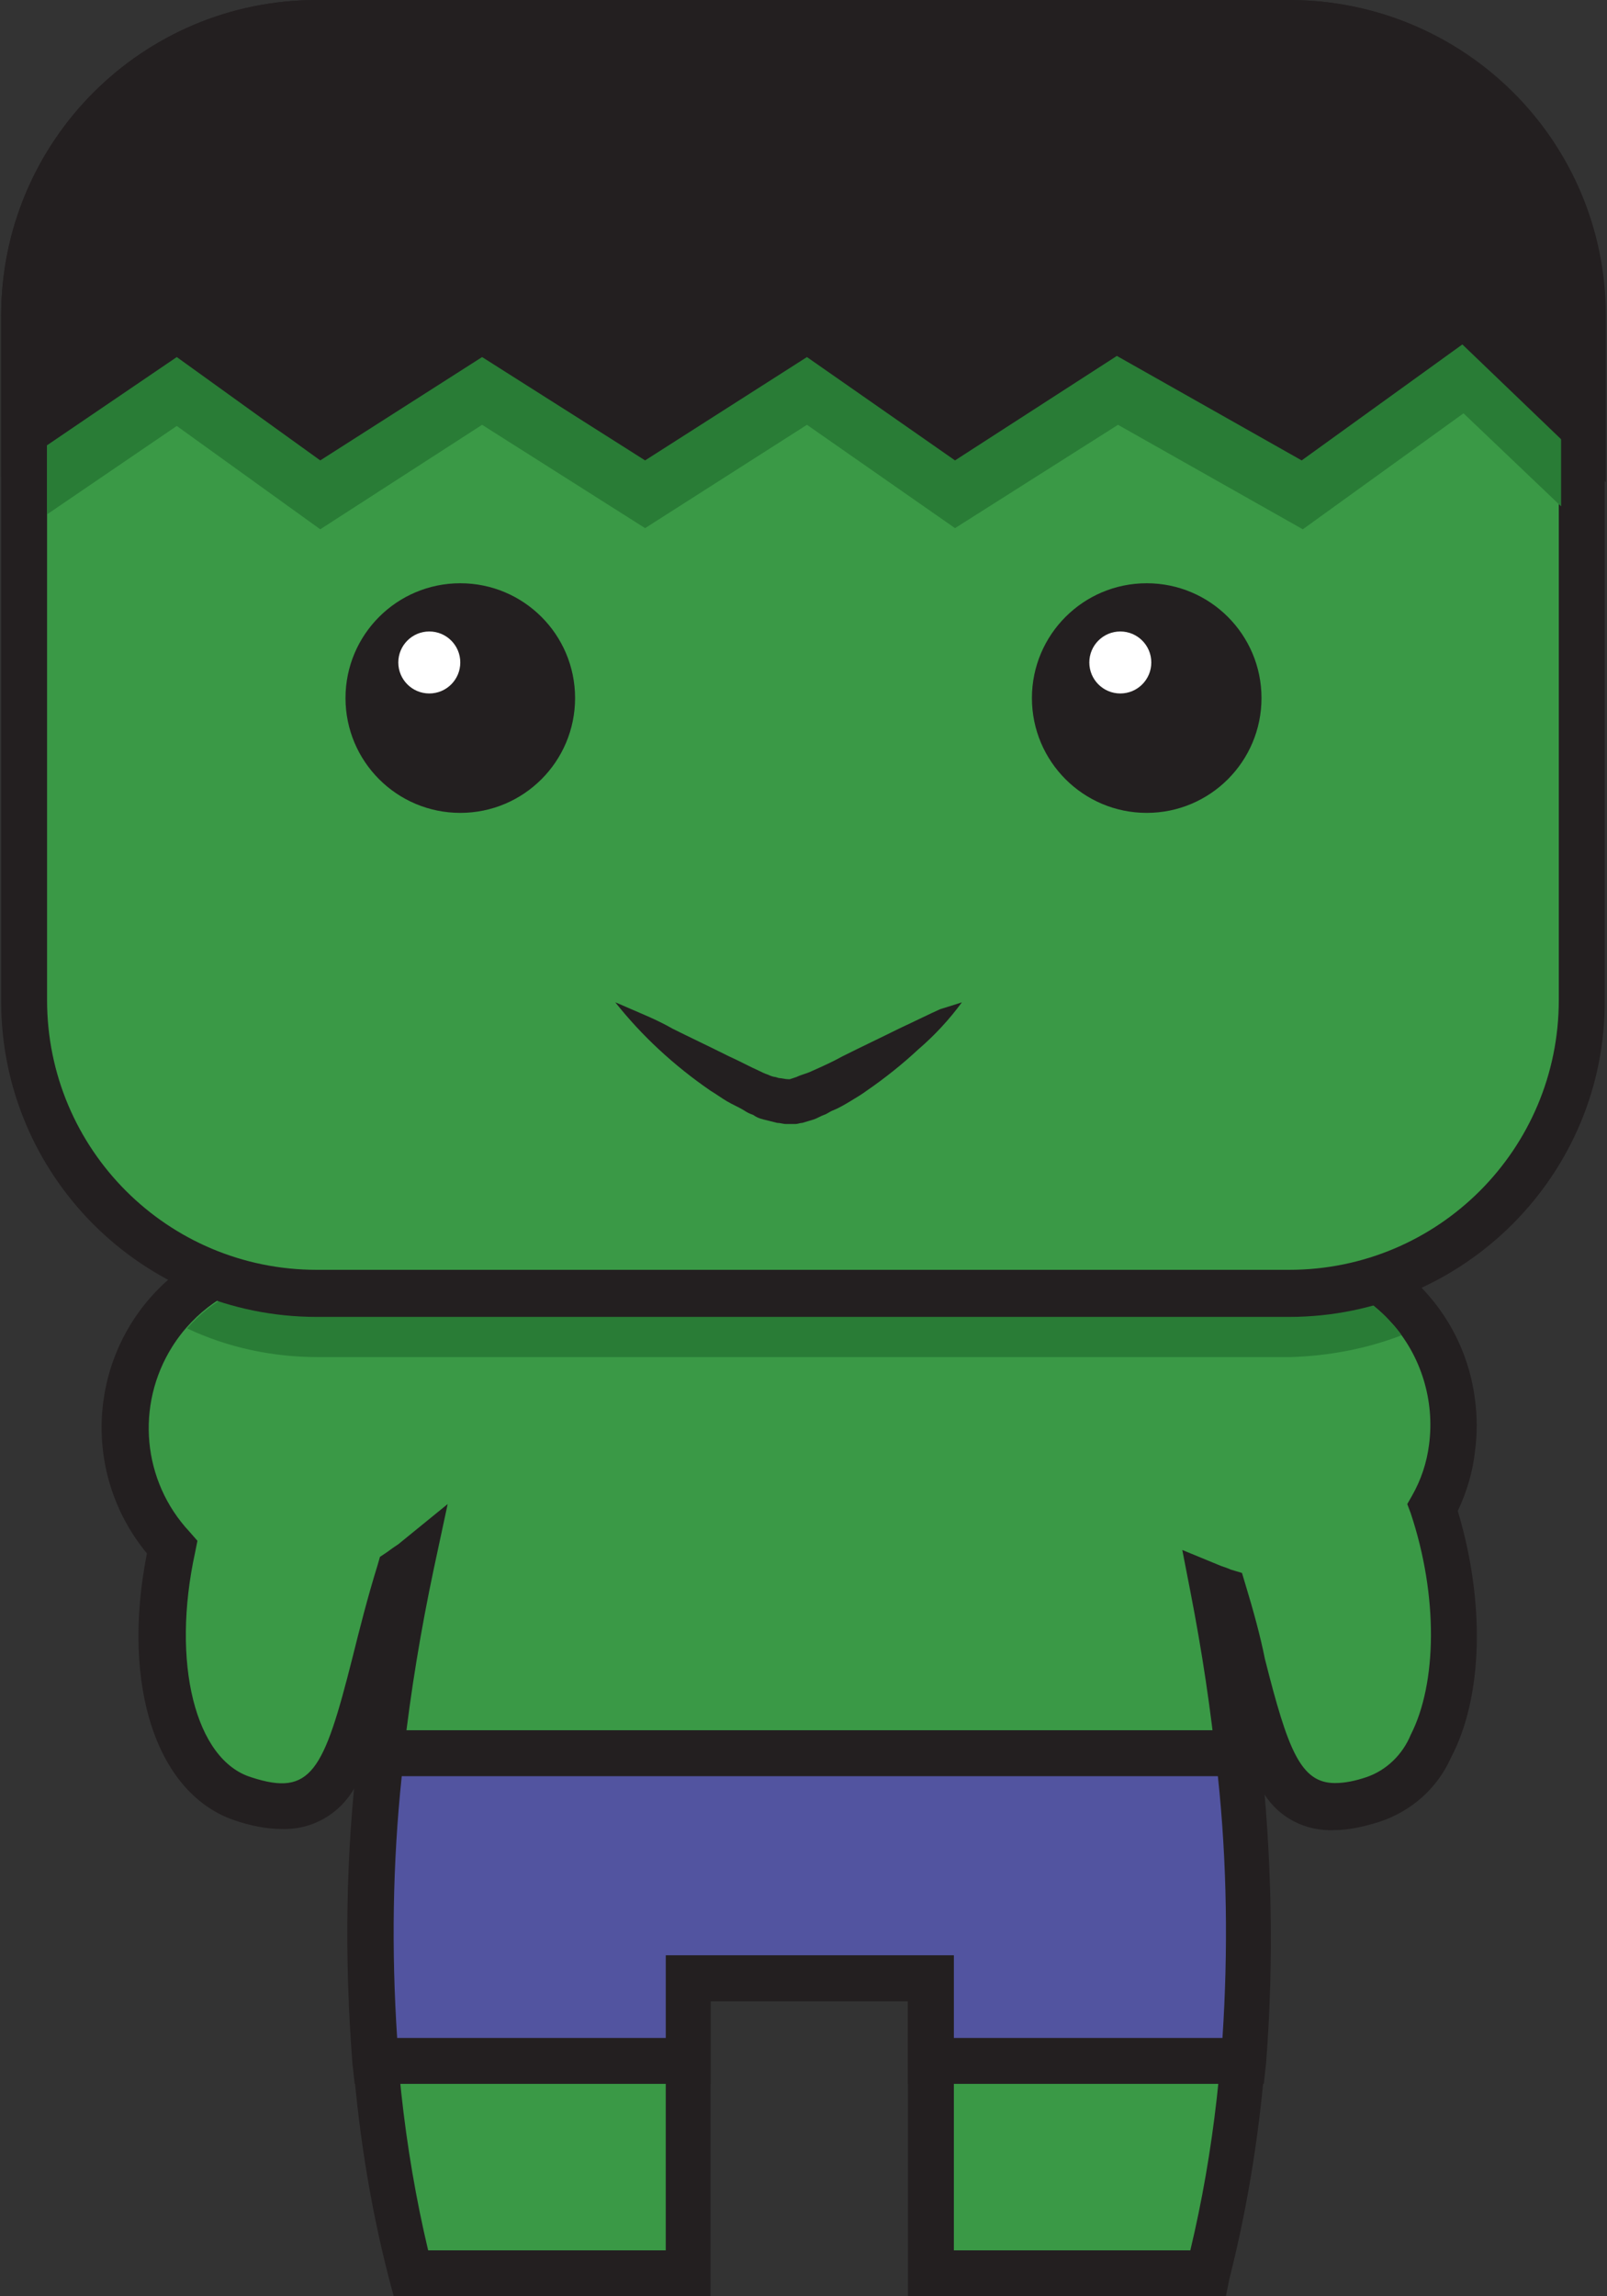 <?xml version="1.0" encoding="utf-8"?>
<!-- Generator: Adobe Illustrator 26.3.1, SVG Export Plug-In . SVG Version: 6.00 Build 0)  -->
<svg version="1.1" id="Ebene_1-2" xmlns="http://www.w3.org/2000/svg" xmlns:xlink="http://www.w3.org/1999/xlink" x="0px" y="0px"
	 viewBox="0 0 140 200" style="enable-background:new 0 0 140 200;" xml:space="preserve">
<rect x="0" y="0" width="140" height="200" fill="#333333" stroke="none"/>
<style type="text/css">
	.st0{fill:#3A9946;}
	.st1{fill:#231F20;}
	.st2{fill:#5254A0;}
	.st3{fill:#297C36;}
	.st4{fill:#FFFFFF;}
</style>
<g id="Gruppe_174">
	<g id="Gruppe_170">
		<path id="Pfad_465" class="st0" d="M126.6,126.1c1.1-8.4-4.8-16.1-13.2-17.2c-1.3-0.2-2.6-0.2-4,0c-1.8,0.2-3.6,0.8-5.2,1.7
			c-2.2-0.7-4.5-1.2-6.9-1.5c-1.8-4.9-3.2-7.7-3.2-7.7H46.9c0,0-1.3,2.8-3.1,7.7c-3.2,0.4-6.4,1.2-9.4,2.4
			c-7.1-4.5-16.6-2.3-21.1,4.8c-3.7,5.9-3,13.5,1.8,18.6c-2.2,10.1-0.2,19.9,6.2,22c9.8,3.1,9.3-6.4,13.5-19.7
			c0.4-0.3,0.8-0.6,1.1-0.9c-3.7,17.7-5.7,40-0.1,61.8h24.1v-25.7h21.1V198h24.1c5.4-21,3.8-42.4,0.4-59.7c0.3,0.1,0.6,0.2,0.9,0.4
			c3.7,12.5,3.6,21.2,13.1,18.2c7.1-2.3,8.9-14.3,5.3-25.4C125.7,129.7,126.3,127.9,126.6,126.1L126.6,126.1z"/>
		<path id="Pfad_466" class="st1" d="M106.8,200H79.1v-25.7H61.9V200H34.3l-0.4-1.5c-3.4-13.1-4.3-27.5-3-42.8
			c-1.3,2.3-3.7,3.7-6.4,3.6c-1.3,0-2.7-0.3-3.9-0.7c-6.9-2.2-10.1-11.7-7.8-23.3c-6.1-7.4-5-18.3,2.4-24.3
			c5.5-4.5,13.1-5.2,19.3-1.8c2.5-0.9,5.1-1.5,7.8-2c1.6-4.2,2.7-6.6,2.8-6.7l0.5-1.1h49.8l0.5,1.1c0,0.1,1.2,2.5,2.8,6.8
			c1.8,0.3,3.5,0.7,5.2,1.2c1.6-0.8,3.4-1.3,5.2-1.5c9.5-1.2,18.2,5.4,19.4,14.9c0.2,1.5,0.2,3,0,4.5c-0.2,1.8-0.7,3.5-1.5,5.2
			c2.4,8,2.2,16.2-0.6,21.5c-1.2,2.7-3.5,4.7-6.3,5.6c-1.3,0.4-2.6,0.7-3.9,0.7l0,0c-2.5,0.1-4.8-1.1-6.1-3.2
			c1.3,15.1,0.3,29.3-3,42.3L106.8,200L106.8,200z M83.1,196h20.6c4.1-17.2,4.1-36.4,0-57.4l-0.7-3.6l3.4,1.4
			c0.3,0.1,0.6,0.2,0.8,0.3l1,0.3l0.3,1c0.7,2.3,1.3,4.5,1.7,6.5c2,7.9,3.1,10.8,6.1,10.8l0,0c0.9,0,1.8-0.2,2.7-0.5
			c1.8-0.6,3.2-2,3.9-3.7c2.3-4.5,2.4-12.1,0-19.3l-0.3-0.8l0.4-0.7c0.8-1.4,1.3-2.9,1.5-4.5c0.5-3.8-0.7-7.7-3.2-10.5
			c-2.9-3.3-7.3-5-11.7-4.4c-1.6,0.2-3.1,0.7-4.5,1.5l-0.7,0.4l-0.8-0.2c-2.1-0.7-4.3-1.1-6.5-1.5l-1.2-0.2l-0.4-1.1
			c-1.1-3-2-5.2-2.6-6.4H48.2c-0.5,1.2-1.5,3.4-2.6,6.4l-0.4,1.1L44,111c-3.1,0.4-6.1,1.2-9,2.2l-0.9,0.4l-0.8-0.5
			c-6.2-3.9-14.4-2-18.3,4.2c-3.2,5.1-2.6,11.7,1.5,16.1l0.7,0.8l-0.2,1c-2.1,9.6,0,18.1,4.9,19.6c5.2,1.7,6.3-0.5,8.8-10.4
			c0.6-2.4,1.3-5.2,2.2-8.1l0.2-0.7l0.6-0.4c0.4-0.3,0.7-0.5,1-0.7L39,131l-1.2,5.6c-4.6,21.7-4.7,41.7-0.5,59.4H58v-25.7h25.1
			L83.1,196L83.1,196z"/>
	</g>
	<g id="Gruppe_171">
		<path id="Pfad_467" class="st2" d="M108.3,179.5c0.7-8.9,0.5-17.9-0.5-26.8H33.2c-1,8.9-1.2,17.9-0.5,26.8H60v-7.2h21.1v7.2H108.3
			z"/>
		<path id="Pfad_468" class="st1" d="M110.1,181.5h-31v-7.2H61.9v7.2h-31l-0.2-1.8c-0.7-9.1-0.6-18.2,0.5-27.2l0.2-1.8h78.2l0.2,1.8
			c1,9,1.2,18.2,0.5,27.2L110.1,181.5L110.1,181.5z M83.1,177.5h23.4c0.5-7.6,0.4-15.3-0.4-22.8H35c-0.8,7.6-0.9,15.2-0.4,22.8H58
			v-7.2h25.1V177.5z"/>
	</g>
	<path id="Pfad_469" class="st3" d="M122.1,116.3c-0.2-0.3-0.5-0.7-0.8-1c-2.9-3.3-7.3-5-11.7-4.4c-1.6,0.2-3.1,0.7-4.5,1.5
		l-0.7,0.4l-0.8-0.2c-2.1-0.7-4.3-1.1-6.5-1.5l-1.2-0.2l-0.4-1.1c-1.1-3-2-5.2-2.6-6.4H48.2c-0.5,1.2-1.5,3.4-2.6,6.4l-0.4,1.1
		l-1.2,0.2c-3.1,0.4-6.1,1.2-9,2.2l-0.9,0.4l-0.8-0.5c-5.5-3.5-12.7-2.4-17,2.5c3.6,1.7,7.5,2.5,11.4,2.5h84.7
		C115.7,118.1,119,117.5,122.1,116.3L122.1,116.3z"/>
	<g id="Gruppe_172">
		<path id="Rechteck_189" class="st0" d="M27.6,2h84.7c14.1,0,25.5,11.4,25.5,25.5v59.6c0,14.1-11.4,25.5-25.5,25.5H27.6
			c-14.1,0-25.5-11.4-25.5-25.5V27.5C2.1,13.4,13.5,2,27.6,2z"/>
		<path id="Pfad_470" class="st1" d="M112.3,114.7H27.6c-15.2,0-27.5-12.3-27.5-27.5V27.5C0.1,12.3,12.4,0,27.6,0h84.7
			c15.2,0,27.5,12.3,27.5,27.5v59.6C139.9,102.3,127.5,114.7,112.3,114.7L112.3,114.7z M27.6,4C14.7,4,4.1,14.5,4.1,27.5v59.6
			c0,13,10.5,23.5,23.5,23.5h84.7c13,0,23.5-10.5,23.5-23.5V27.5c0-13-10.5-23.5-23.5-23.5H27.6z"/>
		<path id="Pfad_471" class="st3" d="M112.3,5.9H27.6c-6.9,0-13.6,2.6-18.7,7.4c-3.1,4.1-4.8,9.1-4.8,14.3v17.2l11.3-7.7l12.5,9
			L42,37l14.2,9l14.1-9l12.9,9L97.4,37l16.1,9.1l14-10.1l8.5,8.1V27.5c0-5.2-1.7-10.2-4.8-14.3C126,8.5,119.3,5.9,112.3,5.9
			L112.3,5.9z"/>
	</g>
	<g id="Gruppe_173">
		<circle id="Ellipse_58" class="st1" cx="40.1" cy="60.8" r="10"/>
		<circle id="Ellipse_59" class="st1" cx="99.9" cy="60.8" r="10"/>
		<circle id="Ellipse_60" class="st4" cx="37.4" cy="57.7" r="2.7"/>
		<circle id="Ellipse_61" class="st4" cx="97.6" cy="57.7" r="2.7"/>
	</g>
	<path id="Pfad_472" class="st1" d="M112.3,0H27.6C12.4,0,0.1,12.3,0.1,27.5v14l15.3-10.4l12.5,9L42,31.1l14.2,9l14.1-9l12.9,9
		l14.1-9.1l16.1,9.1l14-10.1L139.9,42V27.5C139.9,12.3,127.6,0,112.3,0L112.3,0z"/>
	<path id="Pfad_473" class="st1" d="M83.8,87.3c-1.1,1.5-2.4,2.9-3.8,4.1c-1.4,1.3-2.9,2.5-4.5,3.6c-0.4,0.3-0.9,0.6-1.4,0.9
		c-0.5,0.3-1,0.6-1.5,0.8c-0.3,0.1-0.5,0.3-0.8,0.4c-0.3,0.1-0.6,0.3-0.9,0.4l-1,0.3c-0.2,0-0.4,0.1-0.6,0.1l-0.3,0l-0.2,0h-0.1l0,0
		c-0.1,0,0.2,0-0.2,0c-0.3,0-0.5-0.1-0.8-0.1c-0.4-0.1-0.8-0.2-1.2-0.3c-0.4-0.1-0.6-0.2-0.9-0.4c-0.3-0.1-0.5-0.2-0.8-0.4
		c-0.5-0.3-1-0.5-1.5-0.8c-0.5-0.3-0.9-0.6-1.4-0.9c-1.6-1.1-3.1-2.3-4.5-3.6c-1.4-1.3-2.6-2.6-3.8-4.1c0,0,0.5,0.2,1.4,0.6
		c0.9,0.4,2.2,0.9,3.6,1.7c1.4,0.7,3.1,1.5,4.9,2.4c0.9,0.4,1.8,0.9,2.7,1.3c0.2,0.1,0.4,0.2,0.7,0.3c0.2,0.1,0.5,0.2,0.6,0.2
		c0.1,0,0.3,0.1,0.4,0.1c0.2,0,0.5,0.1,0.8,0.1c-0.4,0-0.1,0-0.2,0h0l0,0l0.1,0c0.1,0,0.1,0,0.2,0l0.6-0.2c0.4-0.2,0.9-0.3,1.3-0.5
		c0.9-0.4,1.8-0.8,2.7-1.3c1.8-0.9,3.5-1.7,4.9-2.4c1.5-0.7,2.7-1.3,3.6-1.7C83.2,87.5,83.8,87.3,83.8,87.3L83.8,87.3z"/>
</g>
</svg>
